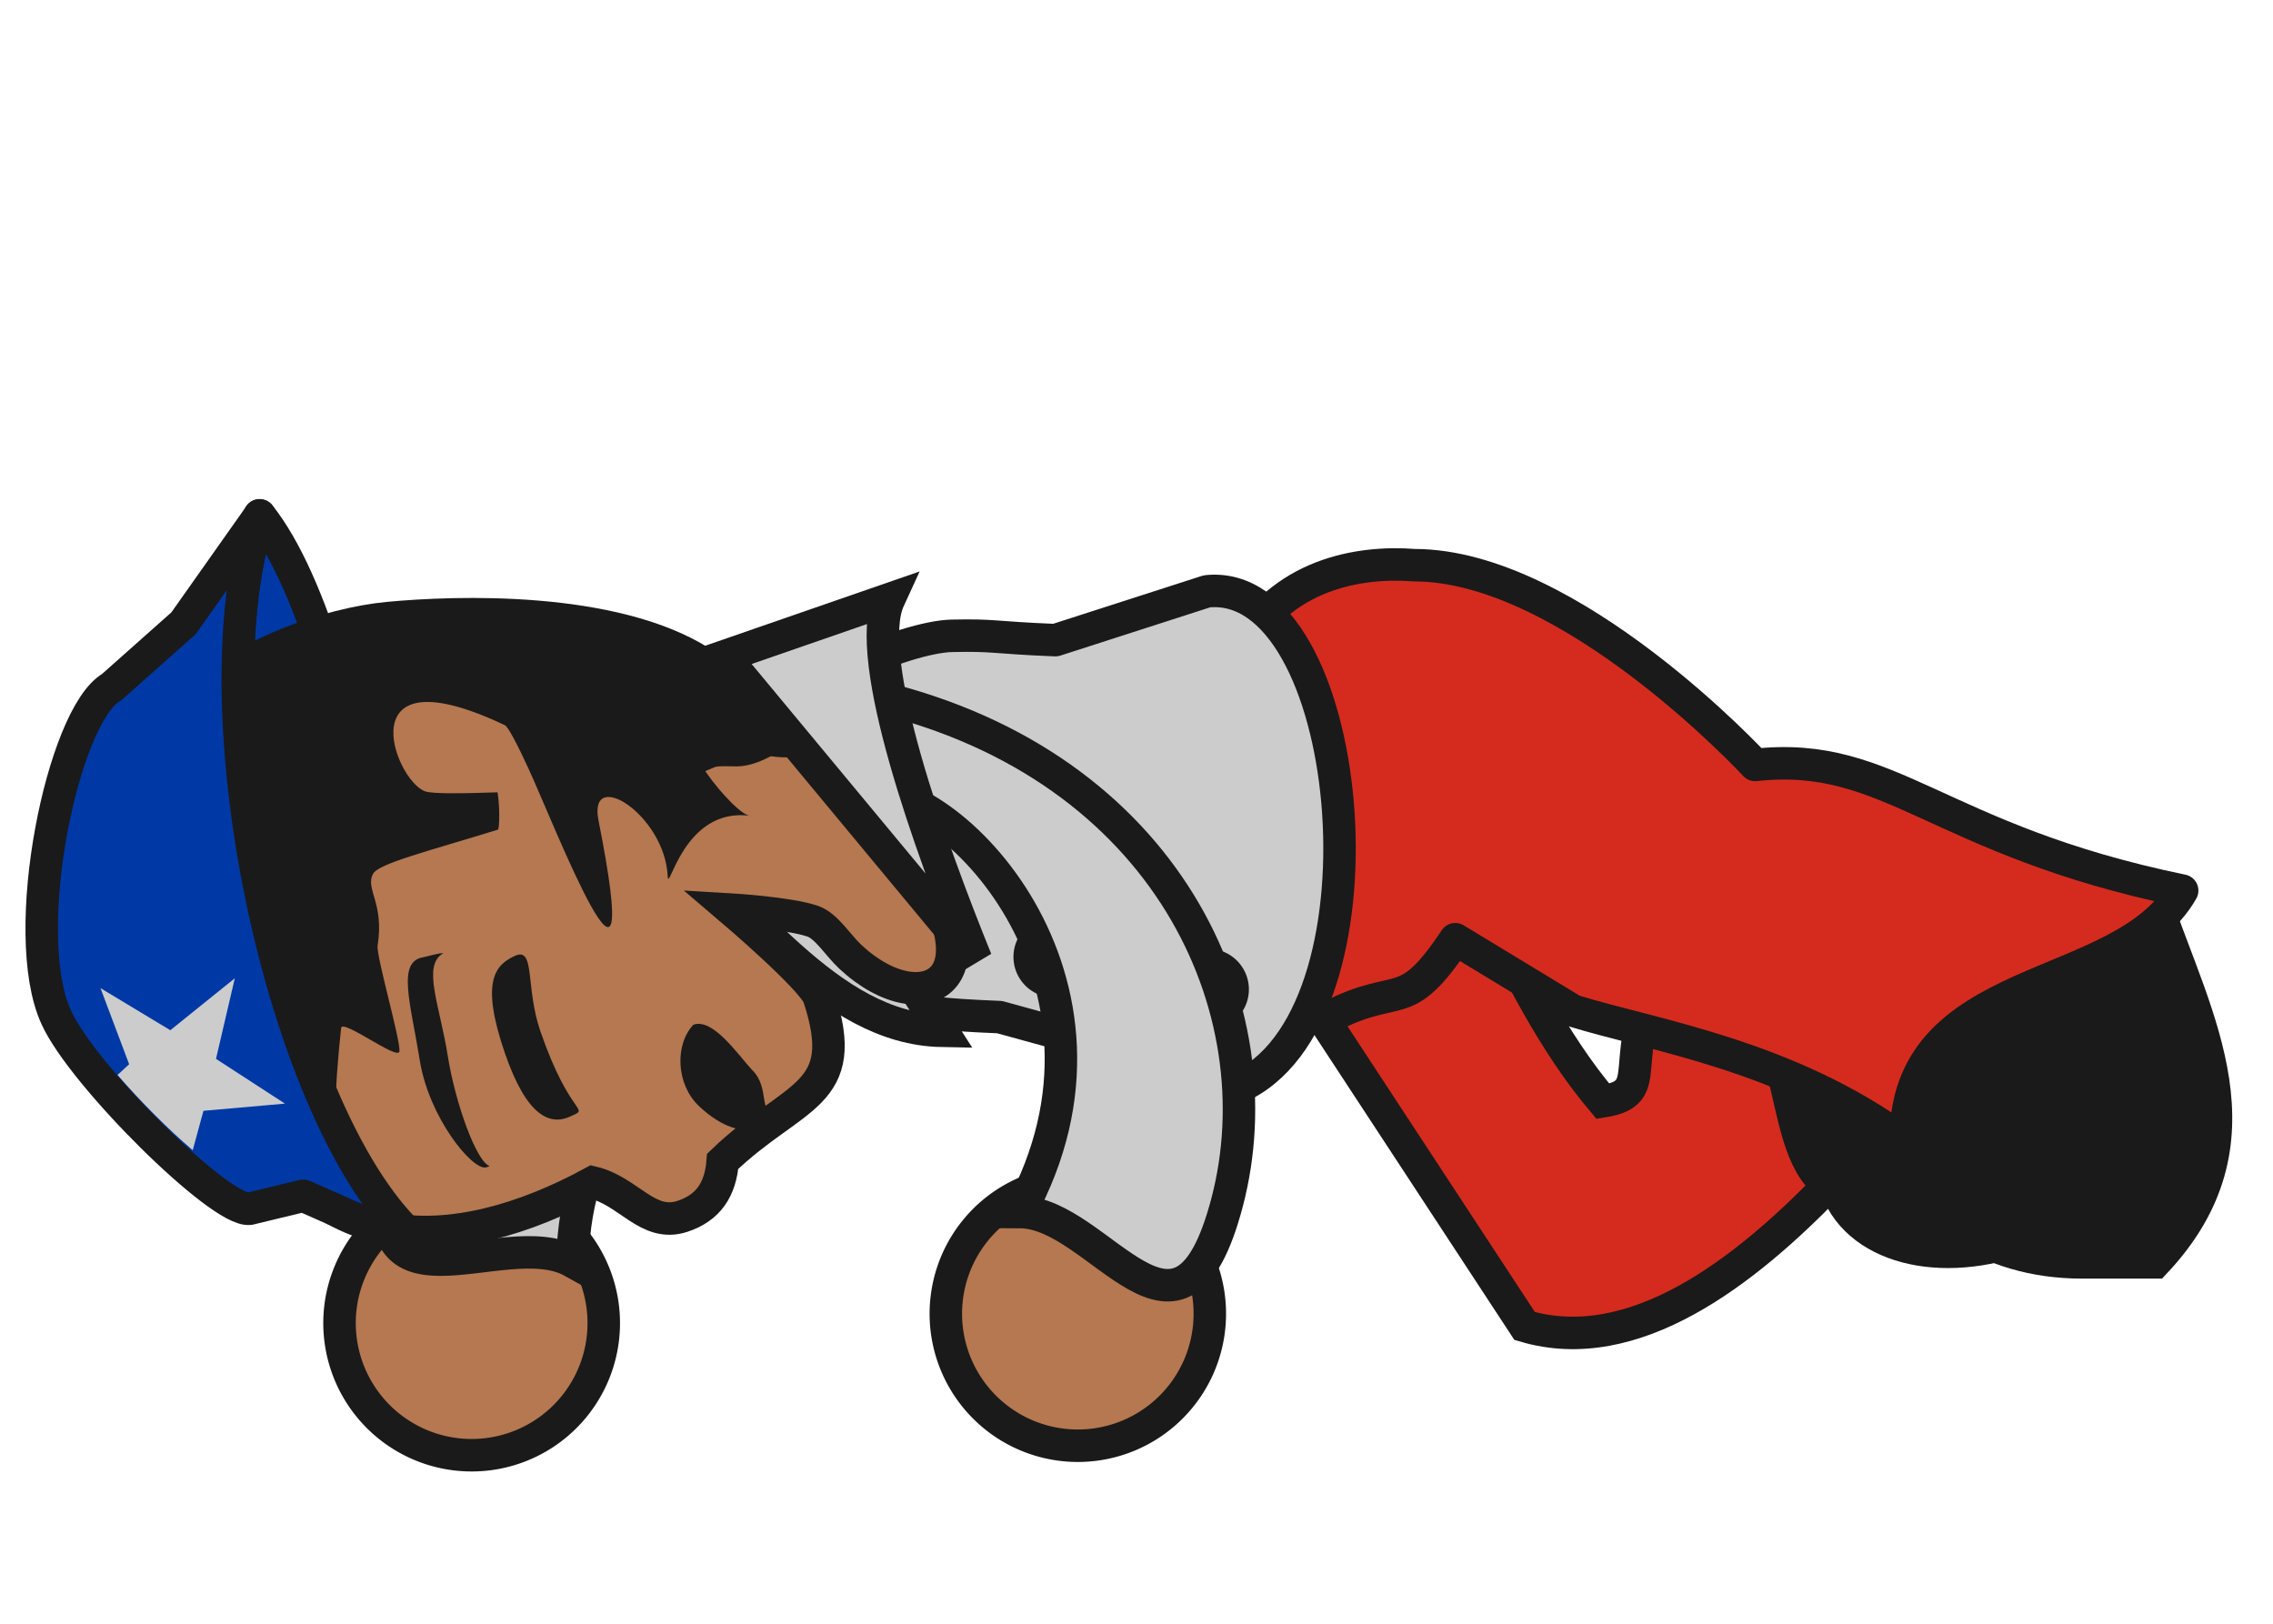 <?xml version="1.0" encoding="UTF-8" standalone="no"?>
<!-- Created with Inkscape (http://www.inkscape.org/) -->

<svg
   xmlns:dc="http://purl.org/dc/elements/1.1/"
   xmlns:cc="http://creativecommons.org/ns#"
   xmlns:rdf="http://www.w3.org/1999/02/22-rdf-syntax-ns#"
   xmlns:svg="http://www.w3.org/2000/svg"
   xmlns="http://www.w3.org/2000/svg"
   xmlns:sodipodi="http://sodipodi.sourceforge.net/DTD/sodipodi-0.dtd"
   xmlns:inkscape="http://www.inkscape.org/namespaces/inkscape"
   width="70"
   height="50"
   id="svg3823"
   version="1.1"
   inkscape:version="0.48.5 r10040"
   sodipodi:docname="corpose.svg"
   inkscape:export-filename="/home/vg/Project/litoral/prototype/assets/chile/corpose.png"
   inkscape:export-xdpi="90.055107"
   inkscape:export-ydpi="90.055107">
  <defs
     id="defs3825" />
  <sodipodi:namedview
     id="base"
     pagecolor="#ffffff"
     bordercolor="#666666"
     borderopacity="1.0"
     inkscape:pageopacity="0.0"
     inkscape:pageshadow="2"
     inkscape:zoom="1"
     inkscape:cx="33.396879"
     inkscape:cy="11.730892"
     inkscape:document-units="px"
     inkscape:current-layer="layer1"
     showgrid="false"
     inkscape:window-width="1366"
     inkscape:window-height="715"
     inkscape:window-x="0"
     inkscape:window-y="0"
     inkscape:window-maximized="1"
     showguides="true"
     inkscape:guide-bbox="true"
     showborder="true" />
  <g
     inkscape:groupmode="layer"
     id="layer4"
     inkscape:label="pants"
     sodipodi:insensitive="true"
     style="display:none"
     transform="translate(0,-20)">
    <path
       sodipodi:nodetypes="ccccccc"
       inkscape:connector-curvature="0"
       id="path4431-3"
       d="m 27.031,42.75 8.062,8.625 c 2.608,2.847 0.984,4.532 1.281,8.219 -2.815,-0.149 -4.987,3.312 -10.219,2.406 0.449,-4.573 1.397,-7.269 0.943,-9.203 -5.663,-1.693 -5.839,-5.381 -8.224,-8.266 z"
       style="fill:#445016;fill-opacity:1;stroke:#1a1a1a;stroke-width:1"
       inkscape:transform-center-x="-5"
       inkscape:transform-center-y="7.5" />
    <path
       style="fill:#445016;fill-opacity:1;stroke:#1a1a1a;stroke-width:1;stroke-linecap:round;stroke-linejoin:round;stroke-miterlimit:4;stroke-opacity:1;stroke-dasharray:none"
       d="m 24.981,48.661 c 1.948,0.09 1.568,-1.774 1.827,-2.874 0.258,-1.1 0.339,-1.881 0.42,-2.662 l 0.304,-2.929 c -4.689,-2.185 -7.592,-2.001 -11.608,0.148 -3.069,1.642 -2.36,5.371 -1.374,6.606 1.339,1.677 2.479,1.345 4.427,1.435 z"
       id="path3887-8"
       inkscape:connector-curvature="0"
       sodipodi:nodetypes="scccssss" />
    <path
       style="fill:#445016;fill-opacity:1;stroke:#1a1a1a;stroke-width:1"
       d="m 14.094,45 -2.312,10.5 c -2.831,3.091 -4.44,2.446 -7.656,9.469 2.815,-0.149 5.612,-1.188 10.094,-0.844 -0.02,-4.495 3.753,-7.053 5.812,-8.578 L 22.25,46.781 z"
       id="rect4426-9"
       inkscape:connector-curvature="0"
       sodipodi:nodetypes="ccccccc" />
  </g>
  <g
     inkscape:label="Layer 1"
     inkscape:groupmode="layer"
     id="layer1"
     transform="translate(0,-1002.362)">
    <g
       id="g5297"
       transform="matrix(1,-0.013,0.013,1,-25.493,-3.991)"
       inkscape:transform-center-x="8.0351394"
       inkscape:transform-center-y="6.7414391"
       style="fill:#cccccc;fill-opacity:1">
      <path
         sodipodi:type="arc"
         style="fill:#b57850;fill-opacity:1;stroke:#1a1a1a;stroke-width:1;stroke-linecap:square;stroke-linejoin:miter;stroke-miterlimit:4;stroke-opacity:1;stroke-dasharray:none"
         id="path5293"
         sodipodi:cx="9.8994951"
         sodipodi:cy="47.726135"
         sodipodi:rx="4.0658641"
         sodipodi:ry="4.0658641"
         d="m 13.965,47.726 a 4.066,4.066 0 1 1 -8.132,0 4.066,4.066 0 1 1 8.132,0 z"
         transform="matrix(0.918,0.398,-0.398,0.918,36.309,999.686)" />
      <path
         style="fill:#cccccc;fill-opacity:1;stroke:#1a1a1a;stroke-width:1;stroke-linecap:square;stroke-linejoin:miter;stroke-miterlimit:4;stroke-opacity:1"
         d="m 41.308,1034.063 0.43,3.354 c -2.064,-1.707 -11.995,0.038 -12.205,8.168 -2.144,-1.235 -6.898,2.091 -5.367,-3.465 1.627,-5.902 8.319,-10.696 17.142,-8.057 z"
         id="path5295"
         inkscape:connector-curvature="0"
         sodipodi:nodetypes="cccsc"
         inkscape:transform-center-x="6.9487957"
         inkscape:transform-center-y="4.2543636" />
    </g>
    <path
       sodipodi:nodetypes="ssccsss"
       inkscape:connector-curvature="0"
       id="path5291"
       d="m 54.98,1035.622 c -0.851,-1.816 -1.827,-3.141 3.203,-5.499 l 2.051,-0.961 c 2.733,2.826 6.321,5.251 4.734,10.102 l -2.051,0.961 c -2.625,1.23 -5.424,0.759 -6.275,-1.057 z"
       style="fill:#1a1a1a;fill-opacity:1;stroke:#1a1a1a;stroke-width:1;stroke-linecap:square;stroke-linejoin:miter;stroke-miterlimit:4;stroke-opacity:1;stroke-dasharray:none" />
    <path
       style="fill:#0039a6;fill-opacity:1;stroke:#1a1a1a;stroke-width:1;stroke-linecap:round;stroke-linejoin:round;stroke-miterlimit:4;stroke-opacity:1;stroke-dasharray:none"
       d="m 7.995,1018.229 c 3.268,4.114 4.81,18.276 5.283,22.706 -4.287,-2.906 -7.382,-16.448 -5.283,-22.706 z"
       id="rect3880"
       inkscape:connector-curvature="0" />
    <path
       style="fill:#1a1a1a;fill-opacity:1;stroke:#1a1a1a;stroke-width:1;stroke-linecap:square;stroke-linejoin:miter;stroke-miterlimit:4;stroke-opacity:1;stroke-dasharray:none"
       d="m 58.868,1033.698 c 0,-2.005 -0.322,-3.62 5.234,-3.62 l 2.265,0 c 1.275,3.719 3.496,7.438 0,11.156 l -2.265,0 c -2.899,0 -5.234,-1.614 -5.234,-3.62 z"
       id="rect4460"
       inkscape:connector-curvature="0"
       sodipodi:nodetypes="ssccsss" />
    <path
       sodipodi:nodetypes="ccccccc"
       inkscape:connector-curvature="0"
       id="path4431"
       d="m 40.586,1033.485 6.367,9.708 c 3.373,0.999 6.788,-1.681 9.359,-4.333 -1.794,-1.334 -0.607,-5.835 -4.35,-7.835 -2.696,3.71 -0.656,4.944 -2.599,5.25 -3.092,-3.666 -4.111,-8.56 -6.996,-10.946 z"
       style="fill:#d52b1e;fill-opacity:1;stroke:#1a1a1a;stroke-width:1"
       inkscape:transform-center-x="-7.4999997"
       inkscape:transform-center-y="4.9999866" />
    <path
       style="fill:#d52b1e;fill-opacity:1;stroke:#1a1a1a;stroke-width:1;stroke-linecap:round;stroke-linejoin:round;stroke-miterlimit:4;stroke-opacity:1;stroke-dasharray:none"
       d="m 36.492,1027.922 c 0.042,-1.814 0.613,-3.523 1.688,-5.531 1.257,-2.349 3.664,-2.758 5.375,-2.625 4.813,0 10.496,6.151 10.496,6.151 4.166,-0.456 5.587,2.311 13.152,3.869 -1.87,3.27 -8.586,2.41 -8.512,7.748 -3.614,-2.674 -7.793,-3.29 -10.241,-4.048 l -3.633,-2.203 c -1.582,2.374 -1.69,1.267 -3.857,2.389 l -2.938,0.312 c -1.093,-2.345 -1.573,-4.249 -1.531,-6.062 z"
       id="path3887"
       inkscape:connector-curvature="0"
       sodipodi:nodetypes="ssccccccccs" />
    <path
       sodipodi:nodetypes="scccccccss"
       inkscape:connector-curvature="0"
       id="path3885"
       d="m 24.945,1029.313 c 0.366,1.927 1.08,3.69 2.8,4.093 l 5e-4,0.033 c 0.947,0.081 1.057,0.162 3.038,0.243 l 7.539,2.071 c 4.671,-2.42 3.365,-15.652 -1.152,-15.183 l -4.669,1.504 c -1.981,-0.081 -1.843,-0.162 -3.195,-0.133 -1.352,0.029 -5.465,1.562 -5.099,3.49 z"
       style="fill:#cccccc;fill-opacity:1;stroke:#1a1a1a;stroke-width:1;stroke-linecap:round;stroke-linejoin:round;stroke-miterlimit:4;stroke-opacity:1;stroke-dasharray:none" />
    <path
       sodipodi:type="arc"
       style="fill:#1a1a1a;fill-opacity:1;stroke:none"
       id="path4422"
       sodipodi:cx="25.125"
       sodipodi:cy="35"
       sodipodi:rx="1.25"
       sodipodi:ry="1.25"
       d="m 26.375,35 a 1.25,1.25 0 1 1 -2.5,0 1.25,1.25 0 1 1 2.5,0 z"
       transform="matrix(0,1,1,0,-2.539,1006.703)" />
    <path
       sodipodi:nodetypes="cccc"
       inkscape:connector-curvature="0"
       id="path3912"
       d="m 20.086,1027.861 c 2.925,2.261 5.376,6.179 8.929,6.244 l -5.142,-8.008 z"
       style="fill:#cccccc;fill-opacity:1;stroke:#1a1a1a;stroke-width:1" />
    <path
       style="fill:#b57850;fill-opacity:1;stroke:#1a1a1a;stroke-width:1"
       d="m 13.211,1022.712 c 2.6,-0.855 5.305,-0.315 7.361,1.182 0.338,0.246 0.759,0.85 1.219,1.638 0.25,-0.107 0.61,-0.07 0.894,-0.07 1.196,0 3.227,-2.397 3.994,-2.003 0.972,0.499 0.419,3.962 0.917,4.585 3.555,4.452 0.885,5.923 -1.408,3.782 -0.386,-0.36 -0.735,-0.954 -1.165,-1.099 -0.742,-0.252 -2.502,-0.356 -2.502,-0.356 0,0 2.518,2.143 2.701,2.698 1.015,3.086 -0.771,2.942 -2.966,5.053 -0.068,0.869 -0.443,1.433 -1.243,1.696 -1.065,0.35 -1.651,-0.781 -2.758,-1.043 -4.18,2.274 -9.059,2.651 -11.07,-3.464 -2.733,-8.311 1.732,-11.187 6.026,-12.599 z"
       id="path3877"
       inkscape:connector-curvature="0"
       sodipodi:nodetypes="sccssssscscscss" />
    <g
       id="g5285"
       transform="matrix(0.556,0.831,0.831,-0.556,-882.67,1571.253)">
      <path
         sodipodi:nodetypes="sssss"
         inkscape:connector-curvature="0"
         id="path3838"
         d="m 56.368,1045.599 c 0.112,0.694 0.071,-0.033 -2.692,0.693 -1.397,0.367 -2.256,1.331 -2.368,0.637 -0.104,-0.647 0.039,-1.32 2.328,-1.922 1.962,-0.516 2.62,-0.102 2.732,0.591 z"
         style="fill:#1a1a1a;fill-opacity:1;stroke:none" />
      <path
         sodipodi:nodetypes="sscscss"
         inkscape:connector-curvature="0"
         id="path3892"
         d="m 52.349,1042.709 c -1.61,0.741 -2.923,1.096 -2.576,1.851 0.04,0.087 0.169,0.514 0.241,0.581 -0.057,-0.752 1.262,-0.977 2.7,-1.639 1.409,-0.648 3.245,-1.079 3.54,-0.815 -0.004,-0.043 -0.012,-0.089 -0.03,-0.127 -0.184,-0.4 -2.266,-0.592 -3.875,0.149 z"
         style="fill:#1a1a1a;fill-opacity:1;stroke:none" />
    </g>
    <path
       style="fill:#1a1a1a;fill-opacity:1;stroke:none"
       d="m 3.612,1032.428 c -0.669,-2.535 -0.27,-6.291 1.901,-8.662 1.57,-1.715 4.504,-2.69 6.392,-2.869 2.095,-0.199 7.059,-0.385 9.936,1.424 2.877,1.809 5.097,4.549 -0.131,2.804 -1.282,-0.428 0.939,2.412 1.421,2.362 -2.096,-0.306 -2.54,2.445 -2.569,1.849 -0.093,-1.89 -2.459,-3.373 -2.131,-1.714 1.482,7.474 -1.373,0.103 -2.149,-1.579 -0.321,-0.697 -0.626,-1.298 -0.735,-1.35 -4.863,-2.308 -3.424,1.677 -2.458,2.036 0.23,0.086 1.236,0.065 2.235,0.031 0.078,0.54 0.052,1.083 0.017,1.147 -2.091,0.649 -3.672,1.039 -3.849,1.359 -0.26,0.468 0.35,0.893 0.137,2.213 -0.05,0.311 0.715,2.931 0.671,3.259 -0.039,0.294 -1.763,-1.018 -1.795,-0.719 -0.213,1.95 -0.28,3.925 -0.051,4.792 0.173,0.657 -1.053,0.505 -1.477,0.54 -2.356,0.194 -4.151,-2.32 -5.365,-6.923 z"
       id="path3902"
       inkscape:connector-curvature="0"
       sodipodi:nodetypes="csszscsssssccsssssssc"
       inkscape:transform-center-x="4.7602415"
       inkscape:transform-center-y="-2.3418123" />
    <path
       style="fill:#1a1a1a;fill-opacity:1;stroke:none"
       d="m 21.355,1033.916 c 0.601,-0.211 1.355,0.902 1.805,1.392 0.582,0.553 0.167,1.486 0.757,1.178 -0.06,0.13 -0.125,0.245 -0.228,0.353 -0.577,0.608 -1.458,0.254 -2.166,-0.419 -0.708,-0.672 -0.745,-1.897 -0.168,-2.504 z"
       id="path3897"
       inkscape:connector-curvature="0"
       sodipodi:nodetypes="cccscc" />
    <path
       transform="matrix(0,1,1,0,2.211,1007.703)"
       d="m 26.375,35 a 1.25,1.25 0 1 1 -2.5,0 1.25,1.25 0 1 1 2.5,0 z"
       sodipodi:ry="1.25"
       sodipodi:rx="1.25"
       sodipodi:cy="35"
       sodipodi:cx="25.125"
       id="path4424"
       style="fill:#1a1a1a;fill-opacity:1;stroke:none"
       sodipodi:type="arc" />
    <path
       sodipodi:type="arc"
       style="fill:#b57850;fill-opacity:1;stroke:#1a1a1a;stroke-width:1;stroke-linecap:square;stroke-linejoin:miter;stroke-miterlimit:4;stroke-opacity:1;stroke-dasharray:none"
       id="path4473"
       sodipodi:cx="9.8994951"
       sodipodi:cy="47.726135"
       sodipodi:rx="4.0658641"
       sodipodi:ry="4.0658641"
       d="m 13.965,47.726 a 4.066,4.066 0 1 1 -8.132,0 4.066,4.066 0 1 1 8.132,0 z"
       transform="matrix(-0.993,-0.116,-0.116,0.993,48.559,996.572)" />
    <path
       style="fill:#cccccc;fill-opacity:1;stroke:#1a1a1a;stroke-width:1;stroke-linecap:square;stroke-linejoin:miter;stroke-miterlimit:4;stroke-opacity:1"
       d="m 27,1023.811 -0.463,2.952 c 2.641,-0.443 8.769,5.781 4.875,12.921 2.474,0.01 4.921,5.267 6.381,-0.308 1.551,-5.923 -1.836,-13.425 -10.793,-15.565 z"
       id="rect4468"
       inkscape:connector-curvature="0"
       sodipodi:nodetypes="cccsc"
       inkscape:transform-center-x="-3.7737388"
       inkscape:transform-center-y="7.3011891" />
    <path
       style="fill:#cccccc;fill-opacity:1;stroke:#1a1a1a;stroke-width:1;stroke-linecap:square;stroke-linejoin:miter"
       d="m 22.302,1022.573 7.761,9.349 c -1.403,-3.454 -3.518,-9.299 -2.686,-11.107 z"
       id="path3910"
       inkscape:connector-curvature="0"
       sodipodi:nodetypes="cccc" />
    <path
       sodipodi:nodetypes="cccccccc"
       inkscape:connector-curvature="0"
       id="path5280"
       d="m 5.652,1021.555 2.345,-3.319 c -2.099,6.258 0.989,19.778 5.276,22.684 l -3.933,-1.737 -1.655,0.4 c -0.886,0.112 -5.154,-4.115 -5.954,-5.897 -1.19,-2.602 0.21,-9.31 1.709,-10.166 z"
       style="fill:#0039a6;fill-opacity:1;stroke:#1a1a1a;stroke-width:1;stroke-linecap:round;stroke-linejoin:round;stroke-miterlimit:4;stroke-opacity:1;stroke-dasharray:none" />
    <path
       style="fill:#cccccc;fill-opacity:1;stroke:none"
       d="m 7.231,1032.487 -0.579,2.481 2.123,1.378 -2.509,0.221 -0.331,1.213 c -0.747,-0.634 -1.592,-1.483 -2.316,-2.316 l 0.358,-0.331 -0.882,-2.343 2.15,1.296 1.985,-1.599 z"
       id="path6282"
       inkscape:connector-curvature="0" />
  </g>
</svg>
